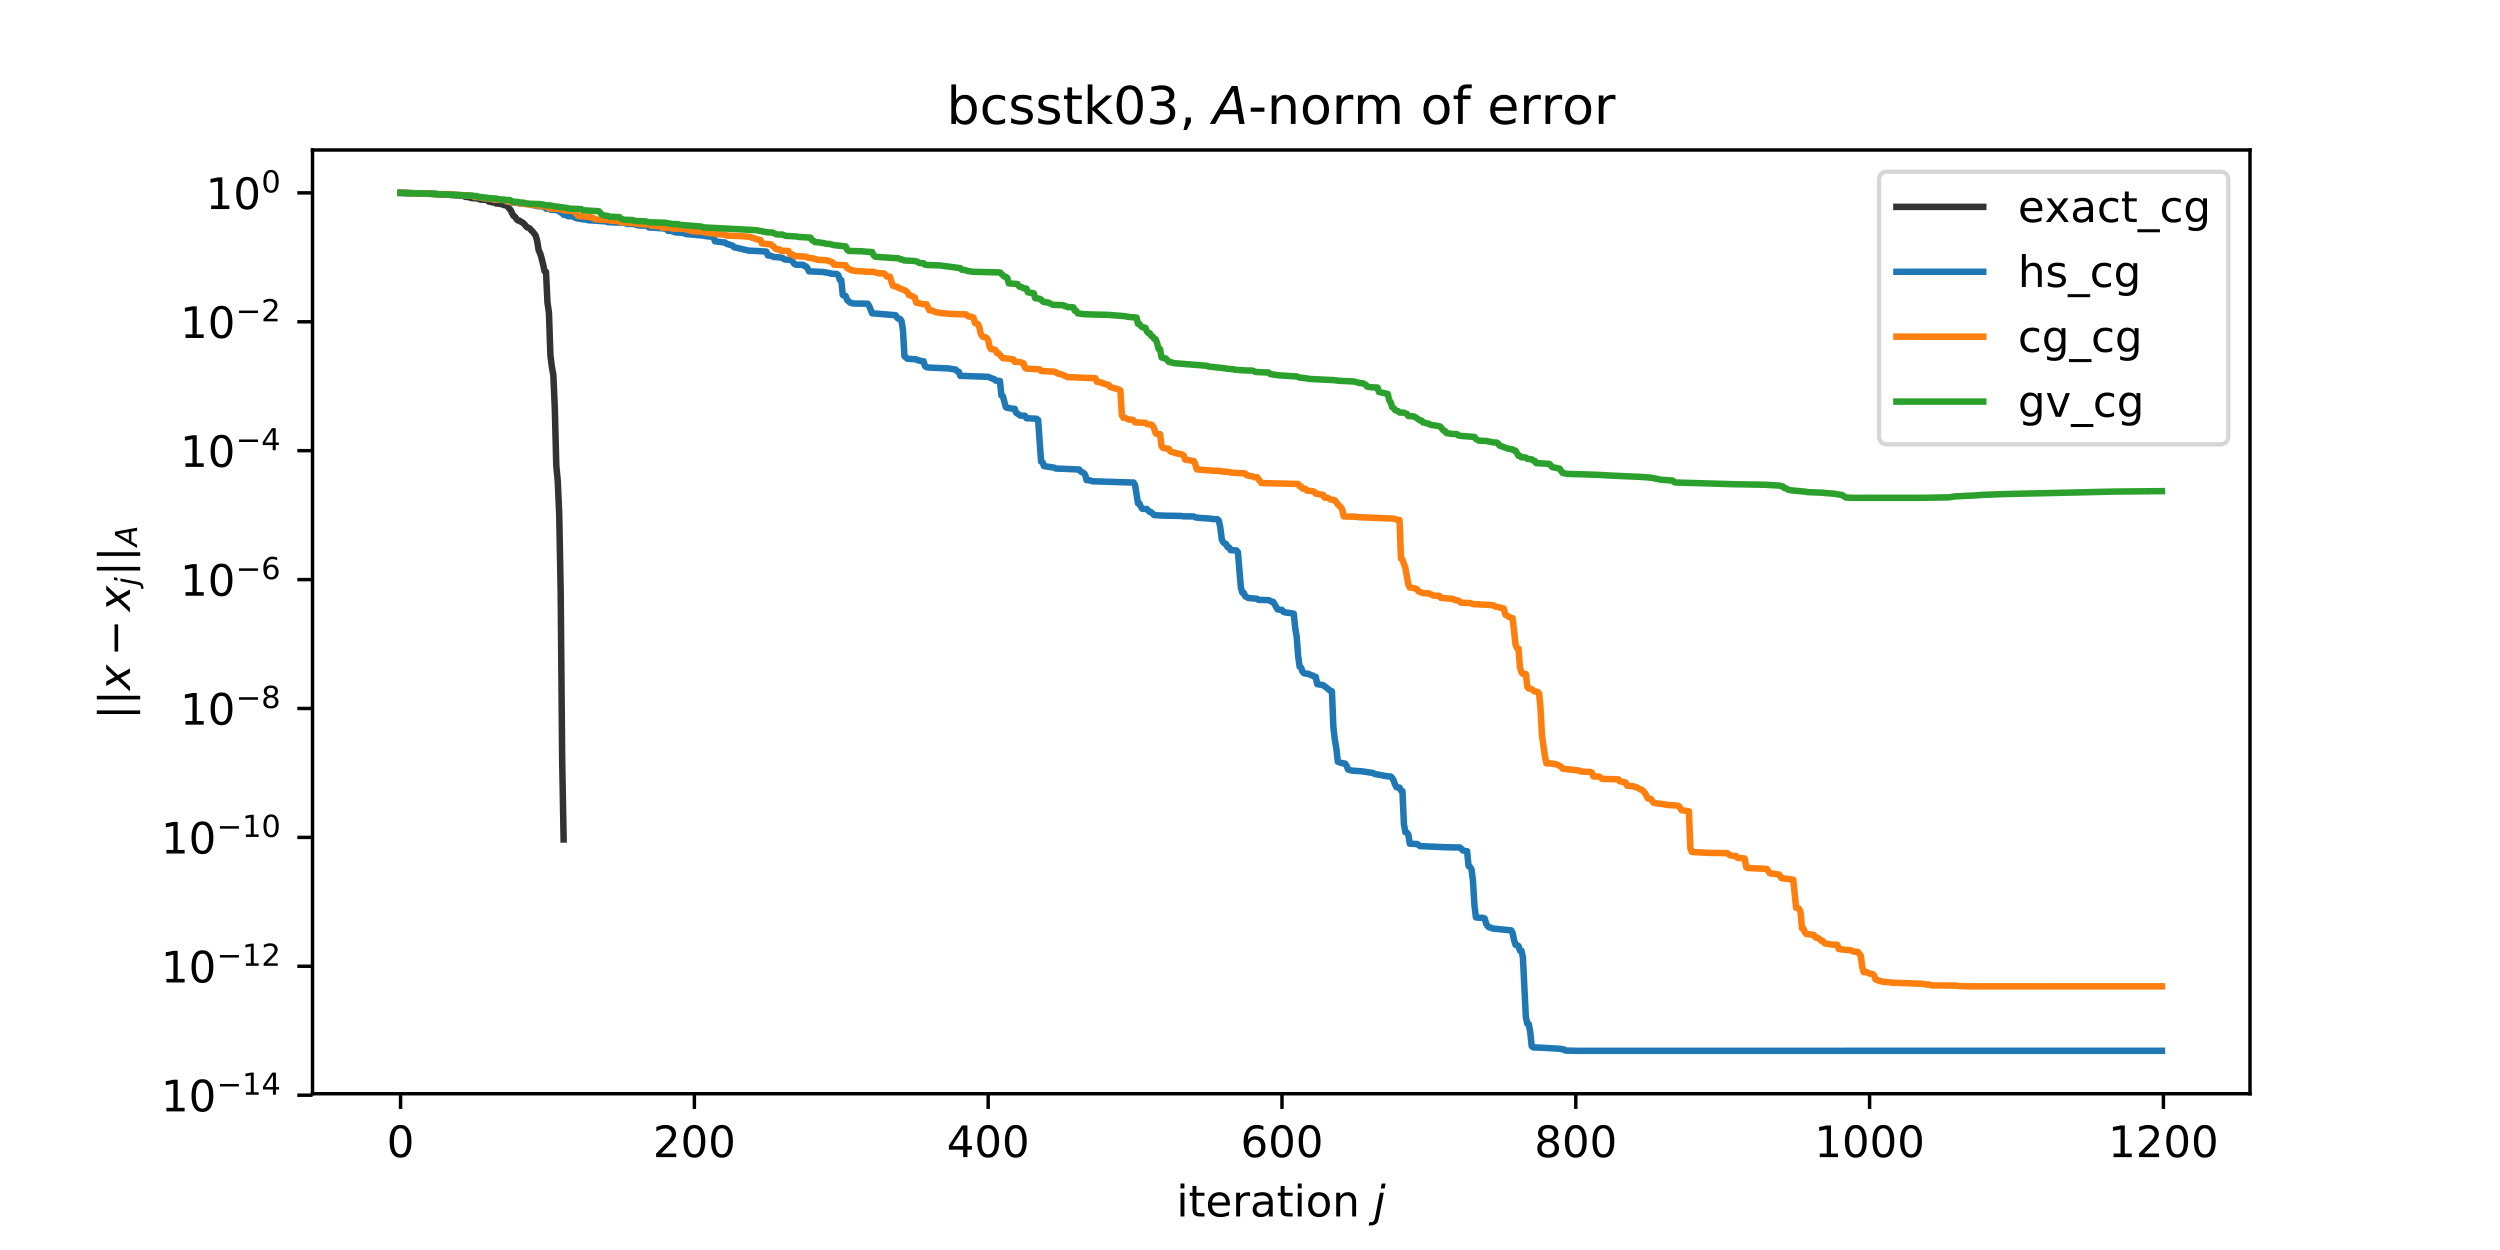 <?xml version="1.0" encoding="utf-8" standalone="no"?>
<!DOCTYPE svg PUBLIC "-//W3C//DTD SVG 1.1//EN"
  "http://www.w3.org/Graphics/SVG/1.1/DTD/svg11.dtd">
<!-- Created with matplotlib (https://matplotlib.org/) -->
<svg height="288pt" version="1.1" viewBox="0 0 576 288" width="576pt" xmlns="http://www.w3.org/2000/svg" xmlns:xlink="http://www.w3.org/1999/xlink">
 <defs>
  <style type="text/css">
*{stroke-linecap:butt;stroke-linejoin:round;}
  </style>
 </defs>
 <g id="figure_1">
  <g id="patch_1">
   <path d="M 0 288 
L 576 288 
L 576 0 
L 0 0 
z
" style="fill:#ffffff;"/>
  </g>
  <g id="axes_1">
   <g id="patch_2">
    <path d="M 72 252 
L 518.4 252 
L 518.4 34.56 
L 72 34.56 
z
" style="fill:#ffffff;"/>
   </g>
   <g id="matplotlib.axis_1">
    <g id="xtick_1">
     <g id="line2d_1">
      <defs>
       <path d="M 0 0 
L 0 3.5 
" id="maa069e986d" style="stroke:#000000;stroke-width:0.8;"/>
      </defs>
      <g>
       <use style="stroke:#000000;stroke-width:0.8;" x="92.291" xlink:href="#maa069e986d" y="252"/>
      </g>
     </g>
     <g id="text_1">
      <!-- 0 -->
      <defs>
       <path d="M 31.781 66.406 
Q 24.172 66.406 20.328 58.906 
Q 16.5 51.422 16.5 36.375 
Q 16.5 21.391 20.328 13.891 
Q 24.172 6.391 31.781 6.391 
Q 39.453 6.391 43.281 13.891 
Q 47.125 21.391 47.125 36.375 
Q 47.125 51.422 43.281 58.906 
Q 39.453 66.406 31.781 66.406 
z
M 31.781 74.219 
Q 44.047 74.219 50.516 64.516 
Q 56.984 54.828 56.984 36.375 
Q 56.984 17.969 50.516 8.266 
Q 44.047 -1.422 31.781 -1.422 
Q 19.531 -1.422 13.062 8.266 
Q 6.594 17.969 6.594 36.375 
Q 6.594 54.828 13.062 64.516 
Q 19.531 74.219 31.781 74.219 
z
" id="DejaVuSans-48"/>
      </defs>
      <g transform="translate(89.11 266.598)scale(0.1 -0.1)">
       <use xlink:href="#DejaVuSans-48"/>
      </g>
     </g>
    </g>
    <g id="xtick_2">
     <g id="line2d_2">
      <g>
       <use style="stroke:#000000;stroke-width:0.8;" x="159.984" xlink:href="#maa069e986d" y="252"/>
      </g>
     </g>
     <g id="text_2">
      <!-- 200 -->
      <defs>
       <path d="M 19.188 8.297 
L 53.609 8.297 
L 53.609 0 
L 7.328 0 
L 7.328 8.297 
Q 12.938 14.109 22.625 23.891 
Q 32.328 33.688 34.812 36.531 
Q 39.547 41.844 41.422 45.531 
Q 43.312 49.219 43.312 52.781 
Q 43.312 58.594 39.234 62.25 
Q 35.156 65.922 28.609 65.922 
Q 23.969 65.922 18.812 64.312 
Q 13.672 62.703 7.812 59.422 
L 7.812 69.391 
Q 13.766 71.781 18.938 73 
Q 24.125 74.219 28.422 74.219 
Q 39.75 74.219 46.484 68.547 
Q 53.219 62.891 53.219 53.422 
Q 53.219 48.922 51.531 44.891 
Q 49.859 40.875 45.406 35.406 
Q 44.188 33.984 37.641 27.219 
Q 31.109 20.453 19.188 8.297 
z
" id="DejaVuSans-50"/>
      </defs>
      <g transform="translate(150.44 266.598)scale(0.1 -0.1)">
       <use xlink:href="#DejaVuSans-50"/>
       <use x="63.623" xlink:href="#DejaVuSans-48"/>
       <use x="127.246" xlink:href="#DejaVuSans-48"/>
      </g>
     </g>
    </g>
    <g id="xtick_3">
     <g id="line2d_3">
      <g>
       <use style="stroke:#000000;stroke-width:0.8;" x="227.676" xlink:href="#maa069e986d" y="252"/>
      </g>
     </g>
     <g id="text_3">
      <!-- 400 -->
      <defs>
       <path d="M 37.797 64.312 
L 12.891 25.391 
L 37.797 25.391 
z
M 35.203 72.906 
L 47.609 72.906 
L 47.609 25.391 
L 58.016 25.391 
L 58.016 17.188 
L 47.609 17.188 
L 47.609 0 
L 37.797 0 
L 37.797 17.188 
L 4.891 17.188 
L 4.891 26.703 
z
" id="DejaVuSans-52"/>
      </defs>
      <g transform="translate(218.133 266.598)scale(0.1 -0.1)">
       <use xlink:href="#DejaVuSans-52"/>
       <use x="63.623" xlink:href="#DejaVuSans-48"/>
       <use x="127.246" xlink:href="#DejaVuSans-48"/>
      </g>
     </g>
    </g>
    <g id="xtick_4">
     <g id="line2d_4">
      <g>
       <use style="stroke:#000000;stroke-width:0.8;" x="295.369" xlink:href="#maa069e986d" y="252"/>
      </g>
     </g>
     <g id="text_4">
      <!-- 600 -->
      <defs>
       <path d="M 33.016 40.375 
Q 26.375 40.375 22.484 35.828 
Q 18.609 31.297 18.609 23.391 
Q 18.609 15.531 22.484 10.953 
Q 26.375 6.391 33.016 6.391 
Q 39.656 6.391 43.531 10.953 
Q 47.406 15.531 47.406 23.391 
Q 47.406 31.297 43.531 35.828 
Q 39.656 40.375 33.016 40.375 
z
M 52.594 71.297 
L 52.594 62.312 
Q 48.875 64.062 45.094 64.984 
Q 41.312 65.922 37.594 65.922 
Q 27.828 65.922 22.672 59.328 
Q 17.531 52.734 16.797 39.406 
Q 19.672 43.656 24.016 45.922 
Q 28.375 48.188 33.594 48.188 
Q 44.578 48.188 50.953 41.516 
Q 57.328 34.859 57.328 23.391 
Q 57.328 12.156 50.688 5.359 
Q 44.047 -1.422 33.016 -1.422 
Q 20.359 -1.422 13.672 8.266 
Q 6.984 17.969 6.984 36.375 
Q 6.984 53.656 15.188 63.938 
Q 23.391 74.219 37.203 74.219 
Q 40.922 74.219 44.703 73.484 
Q 48.484 72.75 52.594 71.297 
z
" id="DejaVuSans-54"/>
      </defs>
      <g transform="translate(285.825 266.598)scale(0.1 -0.1)">
       <use xlink:href="#DejaVuSans-54"/>
       <use x="63.623" xlink:href="#DejaVuSans-48"/>
       <use x="127.246" xlink:href="#DejaVuSans-48"/>
      </g>
     </g>
    </g>
    <g id="xtick_5">
     <g id="line2d_5">
      <g>
       <use style="stroke:#000000;stroke-width:0.8;" x="363.062" xlink:href="#maa069e986d" y="252"/>
      </g>
     </g>
     <g id="text_5">
      <!-- 800 -->
      <defs>
       <path d="M 31.781 34.625 
Q 24.75 34.625 20.719 30.859 
Q 16.703 27.094 16.703 20.516 
Q 16.703 13.922 20.719 10.156 
Q 24.75 6.391 31.781 6.391 
Q 38.812 6.391 42.859 10.172 
Q 46.922 13.969 46.922 20.516 
Q 46.922 27.094 42.891 30.859 
Q 38.875 34.625 31.781 34.625 
z
M 21.922 38.812 
Q 15.578 40.375 12.031 44.719 
Q 8.5 49.078 8.5 55.328 
Q 8.5 64.062 14.719 69.141 
Q 20.953 74.219 31.781 74.219 
Q 42.672 74.219 48.875 69.141 
Q 55.078 64.062 55.078 55.328 
Q 55.078 49.078 51.531 44.719 
Q 48 40.375 41.703 38.812 
Q 48.828 37.156 52.797 32.312 
Q 56.781 27.484 56.781 20.516 
Q 56.781 9.906 50.312 4.234 
Q 43.844 -1.422 31.781 -1.422 
Q 19.734 -1.422 13.25 4.234 
Q 6.781 9.906 6.781 20.516 
Q 6.781 27.484 10.781 32.312 
Q 14.797 37.156 21.922 38.812 
z
M 18.312 54.391 
Q 18.312 48.734 21.844 45.562 
Q 25.391 42.391 31.781 42.391 
Q 38.141 42.391 41.719 45.562 
Q 45.312 48.734 45.312 54.391 
Q 45.312 60.062 41.719 63.234 
Q 38.141 66.406 31.781 66.406 
Q 25.391 66.406 21.844 63.234 
Q 18.312 60.062 18.312 54.391 
z
" id="DejaVuSans-56"/>
      </defs>
      <g transform="translate(353.518 266.598)scale(0.1 -0.1)">
       <use xlink:href="#DejaVuSans-56"/>
       <use x="63.623" xlink:href="#DejaVuSans-48"/>
       <use x="127.246" xlink:href="#DejaVuSans-48"/>
      </g>
     </g>
    </g>
    <g id="xtick_6">
     <g id="line2d_6">
      <g>
       <use style="stroke:#000000;stroke-width:0.8;" x="430.755" xlink:href="#maa069e986d" y="252"/>
      </g>
     </g>
     <g id="text_6">
      <!-- 1000 -->
      <defs>
       <path d="M 12.406 8.297 
L 28.516 8.297 
L 28.516 63.922 
L 10.984 60.406 
L 10.984 69.391 
L 28.422 72.906 
L 38.281 72.906 
L 38.281 8.297 
L 54.391 8.297 
L 54.391 0 
L 12.406 0 
z
" id="DejaVuSans-49"/>
      </defs>
      <g transform="translate(418.03 266.598)scale(0.1 -0.1)">
       <use xlink:href="#DejaVuSans-49"/>
       <use x="63.623" xlink:href="#DejaVuSans-48"/>
       <use x="127.246" xlink:href="#DejaVuSans-48"/>
       <use x="190.869" xlink:href="#DejaVuSans-48"/>
      </g>
     </g>
    </g>
    <g id="xtick_7">
     <g id="line2d_7">
      <g>
       <use style="stroke:#000000;stroke-width:0.8;" x="498.448" xlink:href="#maa069e986d" y="252"/>
      </g>
     </g>
     <g id="text_7">
      <!-- 1200 -->
      <g transform="translate(485.723 266.598)scale(0.1 -0.1)">
       <use xlink:href="#DejaVuSans-49"/>
       <use x="63.623" xlink:href="#DejaVuSans-50"/>
       <use x="127.246" xlink:href="#DejaVuSans-48"/>
       <use x="190.869" xlink:href="#DejaVuSans-48"/>
      </g>
     </g>
    </g>
    <g id="text_8">
     <!-- iteration $j$ -->
     <defs>
      <path d="M 9.422 54.688 
L 18.406 54.688 
L 18.406 0 
L 9.422 0 
z
M 9.422 75.984 
L 18.406 75.984 
L 18.406 64.594 
L 9.422 64.594 
z
" id="DejaVuSans-105"/>
      <path d="M 18.312 70.219 
L 18.312 54.688 
L 36.812 54.688 
L 36.812 47.703 
L 18.312 47.703 
L 18.312 18.016 
Q 18.312 11.328 20.141 9.422 
Q 21.969 7.516 27.594 7.516 
L 36.812 7.516 
L 36.812 0 
L 27.594 0 
Q 17.188 0 13.234 3.875 
Q 9.281 7.766 9.281 18.016 
L 9.281 47.703 
L 2.688 47.703 
L 2.688 54.688 
L 9.281 54.688 
L 9.281 70.219 
z
" id="DejaVuSans-116"/>
      <path d="M 56.203 29.594 
L 56.203 25.203 
L 14.891 25.203 
Q 15.484 15.922 20.484 11.062 
Q 25.484 6.203 34.422 6.203 
Q 39.594 6.203 44.453 7.469 
Q 49.312 8.734 54.109 11.281 
L 54.109 2.781 
Q 49.266 0.734 44.188 -0.344 
Q 39.109 -1.422 33.891 -1.422 
Q 20.797 -1.422 13.156 6.188 
Q 5.516 13.812 5.516 26.812 
Q 5.516 40.234 12.766 48.109 
Q 20.016 56 32.328 56 
Q 43.359 56 49.781 48.891 
Q 56.203 41.797 56.203 29.594 
z
M 47.219 32.234 
Q 47.125 39.594 43.094 43.984 
Q 39.062 48.391 32.422 48.391 
Q 24.906 48.391 20.391 44.141 
Q 15.875 39.891 15.188 32.172 
z
" id="DejaVuSans-101"/>
      <path d="M 41.109 46.297 
Q 39.594 47.172 37.812 47.578 
Q 36.031 48 33.891 48 
Q 26.266 48 22.188 43.047 
Q 18.109 38.094 18.109 28.812 
L 18.109 0 
L 9.078 0 
L 9.078 54.688 
L 18.109 54.688 
L 18.109 46.188 
Q 20.953 51.172 25.484 53.578 
Q 30.031 56 36.531 56 
Q 37.453 56 38.578 55.875 
Q 39.703 55.766 41.062 55.516 
z
" id="DejaVuSans-114"/>
      <path d="M 34.281 27.484 
Q 23.391 27.484 19.188 25 
Q 14.984 22.516 14.984 16.5 
Q 14.984 11.719 18.141 8.906 
Q 21.297 6.109 26.703 6.109 
Q 34.188 6.109 38.703 11.406 
Q 43.219 16.703 43.219 25.484 
L 43.219 27.484 
z
M 52.203 31.203 
L 52.203 0 
L 43.219 0 
L 43.219 8.297 
Q 40.141 3.328 35.547 0.953 
Q 30.953 -1.422 24.312 -1.422 
Q 15.922 -1.422 10.953 3.297 
Q 6 8.016 6 15.922 
Q 6 25.141 12.172 29.828 
Q 18.359 34.516 30.609 34.516 
L 43.219 34.516 
L 43.219 35.406 
Q 43.219 41.609 39.141 45 
Q 35.062 48.391 27.688 48.391 
Q 23 48.391 18.547 47.266 
Q 14.109 46.141 10.016 43.891 
L 10.016 52.203 
Q 14.938 54.109 19.578 55.047 
Q 24.219 56 28.609 56 
Q 40.484 56 46.344 49.844 
Q 52.203 43.703 52.203 31.203 
z
" id="DejaVuSans-97"/>
      <path d="M 30.609 48.391 
Q 23.391 48.391 19.188 42.75 
Q 14.984 37.109 14.984 27.297 
Q 14.984 17.484 19.156 11.844 
Q 23.344 6.203 30.609 6.203 
Q 37.797 6.203 41.984 11.859 
Q 46.188 17.531 46.188 27.297 
Q 46.188 37.016 41.984 42.703 
Q 37.797 48.391 30.609 48.391 
z
M 30.609 56 
Q 42.328 56 49.016 48.375 
Q 55.719 40.766 55.719 27.297 
Q 55.719 13.875 49.016 6.219 
Q 42.328 -1.422 30.609 -1.422 
Q 18.844 -1.422 12.172 6.219 
Q 5.516 13.875 5.516 27.297 
Q 5.516 40.766 12.172 48.375 
Q 18.844 56 30.609 56 
z
" id="DejaVuSans-111"/>
      <path d="M 54.891 33.016 
L 54.891 0 
L 45.906 0 
L 45.906 32.719 
Q 45.906 40.484 42.875 44.328 
Q 39.844 48.188 33.797 48.188 
Q 26.516 48.188 22.312 43.547 
Q 18.109 38.922 18.109 30.906 
L 18.109 0 
L 9.078 0 
L 9.078 54.688 
L 18.109 54.688 
L 18.109 46.188 
Q 21.344 51.125 25.703 53.562 
Q 30.078 56 35.797 56 
Q 45.219 56 50.047 50.172 
Q 54.891 44.344 54.891 33.016 
z
" id="DejaVuSans-110"/>
      <path id="DejaVuSans-32"/>
      <path d="M 14.5 54.688 
L 23.484 54.688 
L 12.703 -0.984 
L 12.641 -1.219 
Q 10.844 -10.547 8.5 -14.016 
Q 6.297 -17.281 2.062 -19.031 
Q -2.156 -20.797 -7.906 -20.797 
L -11.281 -20.797 
L -9.812 -13.188 
L -7.516 -13.188 
Q -2.25 -13.188 -0.016 -10.984 
Q 2.203 -8.797 3.719 -0.984 
z
M 18.703 75.984 
L 27.688 75.984 
L 25.484 64.594 
L 16.5 64.594 
z
" id="DejaVuSans-Oblique-106"/>
     </defs>
     <g transform="translate(271.05 280.278)scale(0.1 -0.1)">
      <use transform="translate(0 0.016)" xlink:href="#DejaVuSans-105"/>
      <use transform="translate(27.783 0.016)" xlink:href="#DejaVuSans-116"/>
      <use transform="translate(66.992 0.016)" xlink:href="#DejaVuSans-101"/>
      <use transform="translate(128.516 0.016)" xlink:href="#DejaVuSans-114"/>
      <use transform="translate(169.629 0.016)" xlink:href="#DejaVuSans-97"/>
      <use transform="translate(230.908 0.016)" xlink:href="#DejaVuSans-116"/>
      <use transform="translate(270.117 0.016)" xlink:href="#DejaVuSans-105"/>
      <use transform="translate(297.9 0.016)" xlink:href="#DejaVuSans-111"/>
      <use transform="translate(359.082 0.016)" xlink:href="#DejaVuSans-110"/>
      <use transform="translate(422.461 0.016)" xlink:href="#DejaVuSans-32"/>
      <use transform="translate(454.248 0.016)" xlink:href="#DejaVuSans-Oblique-106"/>
     </g>
    </g>
   </g>
   <g id="matplotlib.axis_2">
    <g id="ytick_1">
     <g id="line2d_8">
      <defs>
       <path d="M 0 0 
L -3.5 0 
" id="m769a79b1c0" style="stroke:#000000;stroke-width:0.8;"/>
      </defs>
      <g>
       <use style="stroke:#000000;stroke-width:0.8;" x="72" xlink:href="#m769a79b1c0" y="252.33"/>
      </g>
     </g>
     <g id="text_9">
      <!-- $\mathdefault{10^{-14}}$ -->
      <defs>
       <path d="M 10.594 35.5 
L 73.188 35.5 
L 73.188 27.203 
L 10.594 27.203 
z
" id="DejaVuSans-8722"/>
      </defs>
      <g transform="translate(37.1 256.129)scale(0.1 -0.1)">
       <use transform="translate(0 0.684)" xlink:href="#DejaVuSans-49"/>
       <use transform="translate(63.623 0.684)" xlink:href="#DejaVuSans-48"/>
       <use transform="translate(128.203 38.966)scale(0.7)" xlink:href="#DejaVuSans-8722"/>
       <use transform="translate(186.855 38.966)scale(0.7)" xlink:href="#DejaVuSans-49"/>
       <use transform="translate(231.392 38.966)scale(0.7)" xlink:href="#DejaVuSans-52"/>
      </g>
     </g>
    </g>
    <g id="ytick_2">
     <g id="line2d_9">
      <g>
       <use style="stroke:#000000;stroke-width:0.8;" x="72" xlink:href="#m769a79b1c0" y="222.632"/>
      </g>
     </g>
     <g id="text_10">
      <!-- $\mathdefault{10^{-12}}$ -->
      <g transform="translate(37.1 226.431)scale(0.1 -0.1)">
       <use transform="translate(0 0.766)" xlink:href="#DejaVuSans-49"/>
       <use transform="translate(63.623 0.766)" xlink:href="#DejaVuSans-48"/>
       <use transform="translate(128.203 39.047)scale(0.7)" xlink:href="#DejaVuSans-8722"/>
       <use transform="translate(186.855 39.047)scale(0.7)" xlink:href="#DejaVuSans-49"/>
       <use transform="translate(231.392 39.047)scale(0.7)" xlink:href="#DejaVuSans-50"/>
      </g>
     </g>
    </g>
    <g id="ytick_3">
     <g id="line2d_10">
      <g>
       <use style="stroke:#000000;stroke-width:0.8;" x="72" xlink:href="#m769a79b1c0" y="192.934"/>
      </g>
     </g>
     <g id="text_11">
      <!-- $\mathdefault{10^{-10}}$ -->
      <g transform="translate(37.1 196.733)scale(0.1 -0.1)">
       <use transform="translate(0 0.766)" xlink:href="#DejaVuSans-49"/>
       <use transform="translate(63.623 0.766)" xlink:href="#DejaVuSans-48"/>
       <use transform="translate(128.203 39.047)scale(0.7)" xlink:href="#DejaVuSans-8722"/>
       <use transform="translate(186.855 39.047)scale(0.7)" xlink:href="#DejaVuSans-49"/>
       <use transform="translate(231.392 39.047)scale(0.7)" xlink:href="#DejaVuSans-48"/>
      </g>
     </g>
    </g>
    <g id="ytick_4">
     <g id="line2d_11">
      <g>
       <use style="stroke:#000000;stroke-width:0.8;" x="72" xlink:href="#m769a79b1c0" y="163.236"/>
      </g>
     </g>
     <g id="text_12">
      <!-- $\mathdefault{10^{-8}}$ -->
      <g transform="translate(41.5 167.035)scale(0.1 -0.1)">
       <use transform="translate(0 0.766)" xlink:href="#DejaVuSans-49"/>
       <use transform="translate(63.623 0.766)" xlink:href="#DejaVuSans-48"/>
       <use transform="translate(128.203 39.047)scale(0.7)" xlink:href="#DejaVuSans-8722"/>
       <use transform="translate(186.855 39.047)scale(0.7)" xlink:href="#DejaVuSans-56"/>
      </g>
     </g>
    </g>
    <g id="ytick_5">
     <g id="line2d_12">
      <g>
       <use style="stroke:#000000;stroke-width:0.8;" x="72" xlink:href="#m769a79b1c0" y="133.538"/>
      </g>
     </g>
     <g id="text_13">
      <!-- $\mathdefault{10^{-6}}$ -->
      <g transform="translate(41.5 137.337)scale(0.1 -0.1)">
       <use transform="translate(0 0.766)" xlink:href="#DejaVuSans-49"/>
       <use transform="translate(63.623 0.766)" xlink:href="#DejaVuSans-48"/>
       <use transform="translate(128.203 39.047)scale(0.7)" xlink:href="#DejaVuSans-8722"/>
       <use transform="translate(186.855 39.047)scale(0.7)" xlink:href="#DejaVuSans-54"/>
      </g>
     </g>
    </g>
    <g id="ytick_6">
     <g id="line2d_13">
      <g>
       <use style="stroke:#000000;stroke-width:0.8;" x="72" xlink:href="#m769a79b1c0" y="103.84"/>
      </g>
     </g>
     <g id="text_14">
      <!-- $\mathdefault{10^{-4}}$ -->
      <g transform="translate(41.5 107.639)scale(0.1 -0.1)">
       <use transform="translate(0 0.684)" xlink:href="#DejaVuSans-49"/>
       <use transform="translate(63.623 0.684)" xlink:href="#DejaVuSans-48"/>
       <use transform="translate(128.203 38.966)scale(0.7)" xlink:href="#DejaVuSans-8722"/>
       <use transform="translate(186.855 38.966)scale(0.7)" xlink:href="#DejaVuSans-52"/>
      </g>
     </g>
    </g>
    <g id="ytick_7">
     <g id="line2d_14">
      <g>
       <use style="stroke:#000000;stroke-width:0.8;" x="72" xlink:href="#m769a79b1c0" y="74.142"/>
      </g>
     </g>
     <g id="text_15">
      <!-- $\mathdefault{10^{-2}}$ -->
      <g transform="translate(41.5 77.941)scale(0.1 -0.1)">
       <use transform="translate(0 0.766)" xlink:href="#DejaVuSans-49"/>
       <use transform="translate(63.623 0.766)" xlink:href="#DejaVuSans-48"/>
       <use transform="translate(128.203 39.047)scale(0.7)" xlink:href="#DejaVuSans-8722"/>
       <use transform="translate(186.855 39.047)scale(0.7)" xlink:href="#DejaVuSans-50"/>
      </g>
     </g>
    </g>
    <g id="ytick_8">
     <g id="line2d_15">
      <g>
       <use style="stroke:#000000;stroke-width:0.8;" x="72" xlink:href="#m769a79b1c0" y="44.444"/>
      </g>
     </g>
     <g id="text_16">
      <!-- $\mathdefault{10^{0}}$ -->
      <g transform="translate(47.4 48.243)scale(0.1 -0.1)">
       <use transform="translate(0 0.766)" xlink:href="#DejaVuSans-49"/>
       <use transform="translate(63.623 0.766)" xlink:href="#DejaVuSans-48"/>
       <use transform="translate(128.203 39.047)scale(0.7)" xlink:href="#DejaVuSans-48"/>
      </g>
     </g>
    </g>
    <g id="text_17">
     <!-- $\|\| x-x_j \|\|_A$ -->
     <defs>
      <path d="M 21 76.422 
L 21 -23.578 
L 12.703 -23.578 
L 12.703 76.422 
z
" id="DejaVuSans-124"/>
      <path d="M 60.016 54.688 
L 34.906 27.875 
L 50.297 0 
L 39.984 0 
L 28.422 21.688 
L 8.297 0 
L -2.594 0 
L 24.312 28.812 
L 10.016 54.688 
L 20.312 54.688 
L 30.812 34.906 
L 49.125 54.688 
z
" id="DejaVuSans-Oblique-120"/>
      <path d="M 36.812 72.906 
L 48 72.906 
L 61.531 0 
L 51.219 0 
L 48.188 18.703 
L 15.375 18.703 
L 5.078 0 
L -5.328 0 
z
M 40.375 63.188 
L 19.922 26.906 
L 46.688 26.906 
z
" id="DejaVuSans-Oblique-65"/>
     </defs>
     <g transform="translate(30 165.78)rotate(-90)scale(0.1 -0.1)">
      <use transform="translate(0 0.578)" xlink:href="#DejaVuSans-124"/>
      <use transform="translate(33.691 0.578)" xlink:href="#DejaVuSans-124"/>
      <use transform="translate(67.383 0.578)" xlink:href="#DejaVuSans-Oblique-120"/>
      <use transform="translate(146.045 0.578)" xlink:href="#DejaVuSans-8722"/>
      <use transform="translate(249.316 0.578)" xlink:href="#DejaVuSans-Oblique-120"/>
      <use transform="translate(308.496 -15.828)scale(0.7)" xlink:href="#DejaVuSans-Oblique-106"/>
      <use transform="translate(330.679 0.578)" xlink:href="#DejaVuSans-124"/>
      <use transform="translate(364.37 0.578)" xlink:href="#DejaVuSans-124"/>
      <use transform="translate(399.019 -15.828)scale(0.7)" xlink:href="#DejaVuSans-Oblique-65"/>
     </g>
    </g>
   </g>
   <g id="line2d_16">
    <path clip-path="url(#p132891846c)" d="M 92.291 44.444 
L 92.629 44.444 
L 92.968 44.445 
L 93.306 44.446 
L 93.645 44.449 
L 93.983 44.46 
L 94.322 44.475 
L 94.66 44.492 
L 94.999 44.503 
L 95.337 44.514 
L 95.676 44.526 
L 96.014 44.551 
L 96.352 44.573 
L 96.691 44.576 
L 97.029 44.593 
L 97.368 44.594 
L 97.706 44.602 
L 98.045 44.608 
L 98.383 44.616 
L 98.722 44.628 
L 99.06 44.646 
L 99.399 44.657 
L 99.737 44.667 
L 100.076 44.687 
L 100.414 44.714 
L 100.753 44.747 
L 101.091 44.761 
L 101.429 44.778 
L 101.768 44.796 
L 102.106 44.806 
L 102.445 44.818 
L 102.783 44.831 
L 103.122 44.865 
L 103.46 44.875 
L 103.799 44.916 
L 104.137 44.946 
L 104.476 44.95 
L 104.814 44.958 
L 105.153 45.014 
L 105.491 45.019 
L 105.829 45.026 
L 106.168 45.118 
L 106.506 45.124 
L 106.845 45.126 
L 107.183 45.347 
L 107.522 45.362 
L 107.86 45.43 
L 108.199 45.463 
L 108.537 45.623 
L 108.876 45.657 
L 109.214 45.666 
L 109.553 45.679 
L 109.891 45.716 
L 110.229 45.834 
L 110.568 45.944 
L 110.906 46.003 
L 111.245 46.011 
L 111.583 46.018 
L 111.922 46.044 
L 112.26 46.055 
L 112.599 46.452 
L 112.937 46.46 
L 113.276 46.585 
L 113.614 46.648 
L 113.953 46.667 
L 114.291 46.879 
L 114.63 46.882 
L 114.968 46.943 
L 115.306 46.999 
L 115.645 47.001 
L 115.983 47.214 
L 116.322 47.301 
L 116.66 47.303 
L 116.999 47.593 
L 117.337 48.074 
L 117.676 48.426 
L 118.014 49.192 
L 118.353 49.773 
L 118.691 49.977 
L 119.03 50.518 
L 119.368 50.814 
L 119.706 50.847 
L 120.045 51.109 
L 120.383 51.261 
L 120.722 51.553 
L 121.06 51.941 
L 121.399 52.347 
L 121.737 52.463 
L 122.076 52.646 
L 122.414 53.068 
L 122.753 53.405 
L 123.091 53.832 
L 123.43 54.315 
L 123.768 55.544 
L 124.107 57.671 
L 124.445 58.352 
L 124.783 59.491 
L 125.122 60.894 
L 125.46 62.462 
L 125.799 62.653 
L 126.137 69.659 
L 126.476 72.078 
L 126.814 81.875 
L 127.153 84.532 
L 127.491 86.428 
L 127.83 94.163 
L 128.168 107.267 
L 128.507 110.828 
L 128.845 118.512 
L 129.183 136.538 
L 129.522 175.086 
L 129.86 193.408 
" style="fill:none;stroke:#333333;stroke-linecap:square;stroke-width:1.5;"/>
   </g>
   <g id="line2d_17">
    <path clip-path="url(#p132891846c)" d="M 92.291 44.444 
L 96.014 44.551 
L 99.737 44.664 
L 102.445 44.796 
L 107.86 45.028 
L 108.537 45.125 
L 108.876 45.135 
L 109.553 45.348 
L 110.568 45.461 
L 111.245 45.627 
L 113.614 45.937 
L 114.291 46.012 
L 116.322 46.078 
L 116.66 46.457 
L 116.999 46.463 
L 117.676 46.634 
L 119.03 46.669 
L 119.706 46.88 
L 121.737 47.001 
L 122.414 47.075 
L 122.753 47.281 
L 123.43 47.33 
L 123.768 47.476 
L 125.46 47.602 
L 125.799 48.068 
L 126.476 48.092 
L 126.814 48.3 
L 128.507 48.441 
L 129.183 48.936 
L 129.522 49.022 
L 129.86 49.486 
L 130.199 49.492 
L 130.876 49.803 
L 131.891 49.834 
L 132.907 50.317 
L 133.584 50.378 
L 134.26 50.551 
L 134.937 50.555 
L 135.614 50.751 
L 137.307 50.849 
L 139.676 51.025 
L 140.014 51.181 
L 142.045 51.276 
L 143.737 51.3 
L 144.414 51.581 
L 145.768 51.585 
L 147.122 51.949 
L 149.153 52.01 
L 149.491 52.406 
L 151.522 52.525 
L 153.214 52.669 
L 153.553 52.816 
L 153.891 53.172 
L 154.568 53.173 
L 155.584 53.536 
L 157.276 53.65 
L 157.614 53.723 
L 157.953 53.912 
L 162.014 54.282 
L 162.691 54.42 
L 164.384 54.583 
L 164.722 55.591 
L 167.091 55.898 
L 167.43 56.184 
L 168.784 56.582 
L 169.122 56.959 
L 172.507 57.746 
L 174.876 57.853 
L 176.568 57.972 
L 176.907 58.842 
L 177.584 58.901 
L 178.261 59.215 
L 179.276 59.272 
L 180.292 59.405 
L 180.63 59.697 
L 180.968 59.823 
L 182.322 59.864 
L 182.999 60.784 
L 183.338 60.988 
L 185.03 61.005 
L 185.368 61.317 
L 185.707 61.378 
L 186.045 61.799 
L 186.384 62.502 
L 187.399 62.565 
L 189.43 62.644 
L 191.122 62.907 
L 191.461 63.067 
L 192.815 63.122 
L 193.153 63.408 
L 193.492 64.492 
L 193.83 64.528 
L 194.169 67.95 
L 194.507 68.157 
L 194.845 68.204 
L 195.184 69.121 
L 195.861 69.709 
L 196.538 69.927 
L 199.922 69.974 
L 200.261 70.52 
L 200.938 72.187 
L 206.353 72.626 
L 206.692 73.201 
L 207.03 73.444 
L 207.369 73.473 
L 207.707 73.935 
L 208.046 76.121 
L 208.384 82.076 
L 209.061 82.652 
L 211.092 82.789 
L 211.43 83.015 
L 211.769 83.024 
L 212.107 83.184 
L 212.784 83.231 
L 213.123 84.354 
L 213.461 84.603 
L 214.138 84.689 
L 218.538 84.891 
L 220.23 85.169 
L 220.569 85.574 
L 220.907 85.664 
L 221.246 86.59 
L 227.676 86.823 
L 228.692 87.256 
L 229.03 87.319 
L 229.369 87.681 
L 230.384 87.782 
L 230.723 91.128 
L 231.061 91.282 
L 231.738 93.8 
L 232.076 93.986 
L 232.415 94.002 
L 233.092 94.147 
L 233.769 94.18 
L 234.107 95.09 
L 235.123 95.76 
L 236.138 95.784 
L 236.477 96.352 
L 238.846 96.484 
L 239.184 96.768 
L 239.861 106.336 
L 240.2 106.477 
L 240.538 107.395 
L 242.907 107.753 
L 243.246 107.948 
L 246.292 108.067 
L 247.307 108.113 
L 248.661 108.18 
L 249 108.639 
L 249.677 108.988 
L 250.015 109.368 
L 250.354 110.626 
L 251.03 110.666 
L 251.707 110.883 
L 261.184 111.182 
L 261.523 111.769 
L 262.2 116.004 
L 262.538 116.028 
L 262.877 116.801 
L 263.215 117.23 
L 264.231 117.288 
L 264.907 117.958 
L 265.246 118.032 
L 265.923 118.674 
L 267.954 118.796 
L 272.015 118.872 
L 272.692 118.964 
L 275.061 118.988 
L 275.4 119.199 
L 276.077 119.299 
L 278.785 119.487 
L 279.461 119.585 
L 280.477 119.628 
L 280.815 119.937 
L 281.154 121.503 
L 281.492 124.268 
L 281.831 124.926 
L 282.169 125.239 
L 282.508 125.361 
L 282.846 126.069 
L 283.185 126.125 
L 283.523 126.745 
L 284.877 126.816 
L 285.215 127.225 
L 285.892 135.353 
L 286.231 136.563 
L 286.569 136.617 
L 286.908 137.397 
L 287.585 137.778 
L 289.277 137.921 
L 289.615 137.952 
L 289.954 138.206 
L 292.323 138.27 
L 293 138.648 
L 293.338 138.656 
L 294.354 140.422 
L 295.031 140.502 
L 295.369 140.509 
L 295.708 140.988 
L 296.385 141.143 
L 297.4 141.262 
L 298.077 141.388 
L 298.415 144.685 
L 298.754 146.689 
L 299.092 151.125 
L 299.431 153.61 
L 299.769 153.824 
L 300.108 154.787 
L 300.446 155.112 
L 301.123 155.225 
L 301.462 155.24 
L 302.139 155.615 
L 302.477 155.634 
L 302.815 155.931 
L 303.154 155.965 
L 303.492 157.62 
L 304.846 157.867 
L 305.862 158.612 
L 306.2 158.952 
L 306.877 159.295 
L 307.215 167.629 
L 307.554 170.497 
L 307.892 172.414 
L 308.231 175.505 
L 308.908 175.751 
L 309.923 175.945 
L 310.262 176.451 
L 310.6 177.294 
L 311.277 177.509 
L 311.954 177.588 
L 313.646 177.695 
L 316.354 178.089 
L 316.692 178.311 
L 319.4 178.825 
L 320.416 178.918 
L 320.754 179.235 
L 321.092 179.809 
L 321.431 180.781 
L 321.769 181.384 
L 322.446 181.457 
L 322.785 182.125 
L 323.123 182.288 
L 323.462 189.898 
L 323.8 191.732 
L 324.139 191.828 
L 324.477 192.249 
L 324.816 194.395 
L 326.169 194.447 
L 326.508 194.456 
L 327.185 194.94 
L 331.585 195.138 
L 332.939 195.198 
L 336.323 195.265 
L 336.662 195.488 
L 337 195.911 
L 337.677 196.113 
L 338.016 196.123 
L 338.354 199.526 
L 338.693 199.751 
L 339.031 200.264 
L 339.37 202.94 
L 339.708 208.478 
L 340.046 211.354 
L 340.723 211.455 
L 341.739 211.471 
L 342.077 211.648 
L 342.416 212.841 
L 342.754 213.377 
L 343.093 213.656 
L 343.431 213.704 
L 343.77 213.91 
L 345.123 214.051 
L 348.17 214.354 
L 348.508 214.936 
L 348.847 216.625 
L 349.185 217.696 
L 349.523 217.772 
L 349.862 217.968 
L 350.2 219.019 
L 350.539 219.057 
L 350.877 220.566 
L 351.554 234.324 
L 351.893 235.88 
L 352.231 235.958 
L 352.57 237.824 
L 352.908 241.041 
L 353.247 241.316 
L 355.277 241.388 
L 359.677 241.66 
L 360.016 241.801 
L 360.354 241.794 
L 360.693 242.045 
L 363.062 242.11 
L 429.401 242.109 
L 498.109 242.109 
L 498.109 242.109 
" style="fill:none;stroke:#1f77b4;stroke-linecap:square;stroke-width:1.5;"/>
   </g>
   <g id="line2d_18">
    <path clip-path="url(#p132891846c)" d="M 92.291 44.444 
L 96.014 44.551 
L 102.783 44.806 
L 105.153 44.907 
L 106.845 44.989 
L 108.876 45.126 
L 109.214 45.333 
L 110.906 45.462 
L 111.245 45.614 
L 113.276 45.764 
L 113.953 45.995 
L 116.322 46.072 
L 116.999 46.458 
L 118.014 46.588 
L 119.03 46.667 
L 119.368 46.671 
L 120.045 46.882 
L 126.137 47.603 
L 126.476 48.042 
L 127.83 48.093 
L 129.183 48.166 
L 129.86 48.465 
L 131.891 48.585 
L 132.23 48.625 
L 133.245 49.752 
L 135.953 50.003 
L 136.63 50.238 
L 137.307 50.551 
L 140.353 50.682 
L 140.691 50.86 
L 142.384 50.908 
L 142.722 51.113 
L 143.06 51.117 
L 143.737 51.275 
L 146.107 51.396 
L 146.784 51.565 
L 149.83 51.773 
L 150.168 52.035 
L 152.199 52.147 
L 152.537 52.441 
L 154.568 52.533 
L 154.907 52.656 
L 157.614 52.711 
L 159.645 53.27 
L 161.676 53.372 
L 163.368 53.709 
L 164.722 53.768 
L 165.061 53.919 
L 167.091 54.08 
L 167.43 54.27 
L 169.461 54.359 
L 170.815 54.408 
L 172.845 54.574 
L 173.184 54.761 
L 173.861 54.885 
L 174.199 55.119 
L 175.215 55.296 
L 175.553 56.114 
L 177.584 56.275 
L 177.922 56.664 
L 178.261 56.783 
L 178.599 57.274 
L 178.938 57.438 
L 179.615 57.459 
L 179.953 57.791 
L 181.645 57.808 
L 181.984 58.488 
L 182.661 58.647 
L 182.999 58.997 
L 185.707 59.136 
L 186.045 59.342 
L 187.399 59.547 
L 188.415 59.87 
L 190.445 59.953 
L 191.799 60.447 
L 192.138 60.976 
L 194.845 61.118 
L 195.184 61.773 
L 196.199 62.275 
L 197.215 62.45 
L 198.907 62.523 
L 199.584 62.608 
L 201.276 62.63 
L 202.292 62.947 
L 203.646 63.007 
L 203.984 63.246 
L 204.322 63.709 
L 204.999 63.729 
L 205.676 65.776 
L 206.015 65.96 
L 206.692 66.058 
L 207.03 66.337 
L 208.384 66.843 
L 209.061 67.301 
L 209.399 67.951 
L 209.738 68.02 
L 210.076 68.254 
L 210.415 68.324 
L 210.753 68.539 
L 211.092 69.732 
L 212.784 70.106 
L 213.461 70.11 
L 214.138 71.505 
L 214.815 71.563 
L 215.492 71.897 
L 216.169 72.016 
L 216.846 72.14 
L 218.199 72.248 
L 219.892 72.37 
L 222.6 72.433 
L 222.938 72.782 
L 223.276 72.953 
L 223.953 72.991 
L 224.292 73.191 
L 224.63 74.422 
L 225.307 74.639 
L 225.646 75.442 
L 225.984 76.976 
L 226.323 77.492 
L 226.661 77.681 
L 227 77.685 
L 227.338 77.901 
L 227.676 78.383 
L 228.015 79.947 
L 228.353 80.439 
L 229.03 80.523 
L 229.369 80.629 
L 229.707 81.369 
L 230.046 81.395 
L 231.061 82.52 
L 232.415 82.635 
L 233.092 82.75 
L 233.43 82.772 
L 233.769 83.359 
L 235.123 83.413 
L 235.461 83.625 
L 235.8 83.693 
L 236.138 84.696 
L 236.477 84.932 
L 239.523 85.09 
L 239.861 85.453 
L 240.877 85.536 
L 242.907 85.63 
L 243.246 85.764 
L 243.584 86.03 
L 244.6 86.265 
L 245.954 86.88 
L 252.384 87.14 
L 252.723 87.972 
L 253.738 88.106 
L 254.077 88.337 
L 254.415 88.346 
L 254.754 88.536 
L 255.43 88.665 
L 255.769 89.162 
L 257.461 89.657 
L 257.8 89.722 
L 258.138 89.961 
L 258.477 95.699 
L 258.815 96.245 
L 259.154 96.25 
L 260.169 96.693 
L 260.846 96.697 
L 261.184 96.847 
L 261.523 97.322 
L 263.892 97.41 
L 264.231 97.709 
L 264.907 97.815 
L 265.246 97.824 
L 265.584 98.091 
L 265.923 98.772 
L 266.261 99.834 
L 266.6 99.985 
L 267.277 100.029 
L 267.615 102.792 
L 267.954 103.192 
L 269.308 103.43 
L 269.646 104.025 
L 270.323 104.216 
L 271 104.418 
L 272.354 104.718 
L 272.692 104.923 
L 273.031 105.894 
L 274.046 106.046 
L 275.061 106.247 
L 275.4 106.989 
L 275.738 108.141 
L 279.461 108.462 
L 280.815 108.486 
L 281.492 108.628 
L 283.185 108.733 
L 283.523 108.895 
L 286.569 109.043 
L 286.908 109.115 
L 287.246 109.467 
L 287.923 109.663 
L 288.6 109.745 
L 288.938 109.943 
L 289.615 109.948 
L 290.631 111.294 
L 299.092 111.503 
L 299.431 112.062 
L 299.769 112.081 
L 300.108 112.546 
L 300.785 112.64 
L 301.123 113.034 
L 302.477 113.163 
L 302.815 113.328 
L 303.154 113.737 
L 303.831 113.845 
L 304.846 114.018 
L 305.185 114.636 
L 305.862 114.687 
L 306.539 115.083 
L 307.554 115.269 
L 308.231 116.205 
L 308.908 116.841 
L 309.246 117.412 
L 309.585 118.989 
L 311.277 119.029 
L 312.292 119.043 
L 312.969 119.156 
L 321.092 119.489 
L 322.108 119.807 
L 322.446 119.811 
L 322.785 128.69 
L 323.123 128.925 
L 323.8 130.869 
L 324.477 134.703 
L 324.816 135.359 
L 325.493 135.445 
L 326.169 135.641 
L 326.508 135.792 
L 326.846 136.294 
L 327.862 136.655 
L 329.216 136.71 
L 330.231 137.224 
L 331.585 137.268 
L 331.923 137.725 
L 332.939 137.836 
L 334.631 137.966 
L 335.308 138.289 
L 335.985 138.362 
L 336.662 138.866 
L 338.693 138.937 
L 339.37 139.183 
L 342.077 139.321 
L 343.431 139.401 
L 344.108 139.487 
L 344.446 139.723 
L 346.477 140.206 
L 346.816 141.595 
L 347.831 142.21 
L 348.17 142.385 
L 348.508 142.426 
L 349.185 148.569 
L 349.523 149.35 
L 349.862 149.445 
L 350.2 153.774 
L 350.539 154.925 
L 350.877 155.251 
L 351.554 155.315 
L 351.893 158.283 
L 352.231 158.632 
L 352.908 158.778 
L 353.585 159.313 
L 354.262 159.408 
L 354.6 159.756 
L 354.939 163.315 
L 355.277 169.542 
L 355.954 174.273 
L 356.293 175.877 
L 357.647 175.92 
L 358.324 176.069 
L 358.662 176.12 
L 359.677 176.635 
L 360.016 177.103 
L 363.739 177.526 
L 364.077 177.722 
L 365.431 177.82 
L 366.447 177.853 
L 366.785 178.055 
L 367.124 178.901 
L 368.477 178.927 
L 369.154 179.456 
L 372.877 179.56 
L 373.216 180.026 
L 373.893 180.142 
L 374.231 180.187 
L 374.57 180.353 
L 374.908 181.05 
L 376.262 181.13 
L 376.601 181.332 
L 376.939 181.34 
L 377.277 181.484 
L 377.954 181.892 
L 378.293 181.965 
L 378.97 182.653 
L 379.647 183.943 
L 380.324 184.066 
L 381.001 184.966 
L 381.678 185.084 
L 383.37 185.309 
L 384.047 185.435 
L 385.401 185.535 
L 386.416 185.6 
L 386.754 185.683 
L 387.431 186.671 
L 389.124 186.92 
L 389.462 195.44 
L 389.801 196.287 
L 393.524 196.501 
L 397.924 196.563 
L 398.601 197.07 
L 399.278 197.202 
L 399.955 197.228 
L 400.293 197.637 
L 401.647 197.757 
L 401.985 197.816 
L 402.324 199.792 
L 402.662 199.991 
L 405.032 200.097 
L 407.062 200.187 
L 407.739 201.157 
L 408.078 201.282 
L 408.755 201.314 
L 409.432 201.446 
L 409.77 201.455 
L 410.108 201.751 
L 410.447 202.327 
L 411.124 202.431 
L 411.801 202.469 
L 412.478 202.612 
L 413.155 202.665 
L 413.832 209.154 
L 414.17 209.203 
L 414.509 209.387 
L 414.847 210.148 
L 415.185 213.913 
L 415.524 214.002 
L 415.862 214.865 
L 416.201 215.195 
L 417.893 215.393 
L 418.232 215.924 
L 418.57 216.097 
L 418.909 216.129 
L 419.247 216.356 
L 419.585 216.746 
L 419.924 216.784 
L 420.262 217.204 
L 420.601 217.399 
L 421.278 217.487 
L 421.955 217.62 
L 423.309 217.682 
L 423.647 218.649 
L 425.339 218.866 
L 426.355 218.911 
L 427.032 219.24 
L 428.047 219.318 
L 428.724 220.233 
L 429.062 222.854 
L 429.401 223.984 
L 430.078 223.993 
L 430.755 224.32 
L 431.432 224.403 
L 431.77 224.719 
L 432.109 225.646 
L 432.786 225.915 
L 433.801 226.188 
L 435.493 226.331 
L 436.17 226.433 
L 440.909 226.575 
L 441.924 226.631 
L 442.939 226.66 
L 443.616 226.824 
L 444.632 226.856 
L 444.97 227.034 
L 450.724 227.084 
L 451.401 227.197 
L 453.432 227.25 
L 470.017 227.256 
L 498.109 227.252 
L 498.109 227.252 
" style="fill:none;stroke:#ff7f0e;stroke-linecap:square;stroke-width:1.5;"/>
   </g>
   <g id="line2d_19">
    <path clip-path="url(#p132891846c)" d="M 92.291 44.444 
L 96.014 44.551 
L 98.722 44.628 
L 109.891 45.18 
L 110.229 45.351 
L 111.583 45.488 
L 112.937 45.664 
L 114.291 45.74 
L 115.306 46.01 
L 117.337 46.081 
L 117.676 46.176 
L 118.014 46.46 
L 119.368 46.539 
L 120.045 46.669 
L 120.722 46.695 
L 121.06 46.883 
L 122.414 46.974 
L 124.445 47.014 
L 125.122 47.124 
L 125.799 47.303 
L 126.814 47.326 
L 127.491 47.493 
L 130.537 47.897 
L 131.214 48.074 
L 133.922 48.175 
L 134.26 48.426 
L 135.614 48.524 
L 137.984 48.671 
L 138.66 49.45 
L 139.337 49.696 
L 140.014 49.731 
L 140.353 49.919 
L 142.722 50.016 
L 143.06 50.386 
L 143.737 50.625 
L 145.768 50.705 
L 146.107 50.888 
L 148.814 51.007 
L 149.491 51.217 
L 153.214 51.311 
L 154.907 51.614 
L 156.261 51.63 
L 156.599 51.809 
L 161.338 52.173 
L 161.676 52.201 
L 162.014 52.382 
L 174.199 53.029 
L 176.907 53.546 
L 177.922 53.562 
L 178.938 54.018 
L 180.292 54.044 
L 180.968 54.339 
L 183.338 54.469 
L 184.015 54.594 
L 186.722 54.746 
L 187.061 55.316 
L 187.399 55.449 
L 187.738 55.764 
L 188.753 55.848 
L 189.43 55.987 
L 189.769 55.991 
L 190.445 56.183 
L 191.122 56.208 
L 192.138 56.482 
L 194.845 56.766 
L 195.184 57.523 
L 195.522 57.805 
L 198.569 57.893 
L 199.245 57.961 
L 200.938 58.078 
L 201.276 58.792 
L 201.615 59.129 
L 202.292 59.209 
L 207.03 59.508 
L 207.369 59.731 
L 207.707 59.751 
L 208.384 60.015 
L 210.753 60.132 
L 211.43 60.32 
L 211.769 60.577 
L 212.446 60.651 
L 212.784 60.653 
L 213.123 60.983 
L 213.799 61.067 
L 216.507 61.15 
L 221.246 61.777 
L 221.584 62.144 
L 222.261 62.21 
L 222.938 62.434 
L 224.292 62.629 
L 230.384 62.765 
L 231.4 63.734 
L 231.738 63.784 
L 232.076 64.041 
L 232.415 65.29 
L 234.446 65.443 
L 234.784 65.964 
L 235.123 66.151 
L 235.461 66.158 
L 235.8 66.417 
L 236.477 66.489 
L 236.815 67.348 
L 238.169 67.562 
L 238.507 68.7 
L 239.523 68.836 
L 239.861 69.018 
L 240.2 69.41 
L 240.538 69.593 
L 241.553 69.709 
L 242.569 70.234 
L 244.938 70.3 
L 245.277 70.534 
L 245.615 70.552 
L 245.954 70.748 
L 247.307 70.815 
L 247.646 71.598 
L 247.984 71.622 
L 248.323 72.2 
L 249.677 72.376 
L 251.369 72.448 
L 255.43 72.553 
L 258.815 72.81 
L 259.492 72.907 
L 260.169 73.032 
L 261.861 73.169 
L 262.2 74.623 
L 262.538 74.645 
L 262.877 75.142 
L 263.215 75.406 
L 263.892 75.51 
L 264.231 76.323 
L 264.569 76.734 
L 264.907 76.773 
L 265.246 77.405 
L 265.584 77.525 
L 265.923 78.076 
L 266.261 78.167 
L 266.6 79.053 
L 266.938 80.409 
L 267.277 80.441 
L 267.615 82.35 
L 268.631 82.616 
L 269.308 83.392 
L 269.984 83.499 
L 270.323 83.658 
L 278.108 84.279 
L 278.446 84.455 
L 281.831 84.807 
L 282.846 84.965 
L 284.2 85.069 
L 284.538 85.195 
L 286.231 85.301 
L 287.246 85.36 
L 288.6 85.384 
L 289.277 85.702 
L 292.323 85.839 
L 292.662 86.185 
L 294.015 86.387 
L 294.692 86.481 
L 298.754 86.733 
L 299.431 87.006 
L 300.785 87.129 
L 301.8 87.309 
L 307.215 87.576 
L 308.569 87.735 
L 311.954 87.896 
L 313.308 88.264 
L 313.985 88.3 
L 314.662 88.65 
L 315 89.078 
L 316.016 89.232 
L 317.369 89.281 
L 317.708 90.314 
L 318.723 90.534 
L 319.739 90.77 
L 320.077 92.254 
L 320.416 92.701 
L 320.754 93.83 
L 321.092 94.02 
L 321.431 94.484 
L 322.108 94.73 
L 322.446 95.04 
L 323.462 95.082 
L 324.139 95.355 
L 324.477 95.848 
L 325.831 95.957 
L 327.185 96.873 
L 327.523 96.885 
L 327.862 97.328 
L 328.2 97.364 
L 328.877 97.595 
L 329.216 97.635 
L 329.554 97.872 
L 330.231 97.974 
L 331.585 98.178 
L 331.923 98.371 
L 332.6 99.228 
L 332.939 99.292 
L 333.277 99.775 
L 333.954 99.883 
L 334.631 99.985 
L 335.646 100.014 
L 335.985 100.312 
L 336.662 100.436 
L 339.708 100.667 
L 340.046 101.146 
L 340.723 101.528 
L 342.416 101.597 
L 344.108 101.937 
L 344.785 101.961 
L 345.123 102.123 
L 345.462 102.652 
L 347.493 103.377 
L 348.508 103.54 
L 348.847 103.81 
L 349.185 103.821 
L 349.862 105.023 
L 350.2 105.05 
L 350.539 105.357 
L 351.554 105.425 
L 351.893 105.715 
L 352.908 105.822 
L 353.247 106.113 
L 353.585 106.166 
L 353.923 106.699 
L 356.97 106.873 
L 357.647 107.621 
L 359.339 107.979 
L 360.016 108.95 
L 361.031 109.18 
L 365.093 109.296 
L 368.477 109.417 
L 369.493 109.469 
L 371.185 109.577 
L 378.293 109.887 
L 379.647 109.994 
L 380.662 110.103 
L 382.693 110.528 
L 385.401 110.726 
L 385.739 111.102 
L 386.416 111.177 
L 399.616 111.567 
L 406.724 111.687 
L 410.108 111.89 
L 410.447 112.053 
L 410.785 112.066 
L 411.124 112.454 
L 411.462 112.494 
L 412.139 112.881 
L 413.155 113.022 
L 415.862 113.27 
L 416.539 113.383 
L 417.555 113.429 
L 419.924 113.515 
L 420.601 113.606 
L 422.632 113.753 
L 423.309 113.89 
L 424.324 114.012 
L 425.339 114.639 
L 427.032 114.7 
L 443.278 114.689 
L 449.032 114.59 
L 450.386 114.372 
L 455.463 114.127 
L 456.478 114.03 
L 457.832 113.981 
L 460.54 113.876 
L 462.232 113.818 
L 469.678 113.66 
L 487.617 113.249 
L 498.109 113.161 
L 498.109 113.161 
" style="fill:none;stroke:#2ca02c;stroke-linecap:square;stroke-width:1.5;"/>
   </g>
   <g id="patch_3">
    <path d="M 72 252 
L 72 34.56 
" style="fill:none;stroke:#000000;stroke-linecap:square;stroke-linejoin:miter;stroke-width:0.8;"/>
   </g>
   <g id="patch_4">
    <path d="M 518.4 252 
L 518.4 34.56 
" style="fill:none;stroke:#000000;stroke-linecap:square;stroke-linejoin:miter;stroke-width:0.8;"/>
   </g>
   <g id="patch_5">
    <path d="M 72 252 
L 518.4 252 
" style="fill:none;stroke:#000000;stroke-linecap:square;stroke-linejoin:miter;stroke-width:0.8;"/>
   </g>
   <g id="patch_6">
    <path d="M 72 34.56 
L 518.4 34.56 
" style="fill:none;stroke:#000000;stroke-linecap:square;stroke-linejoin:miter;stroke-width:0.8;"/>
   </g>
   <g id="text_18">
    <!-- bcsstk03, $A$-norm of error -->
    <defs>
     <path d="M 48.688 27.297 
Q 48.688 37.203 44.609 42.844 
Q 40.531 48.484 33.406 48.484 
Q 26.266 48.484 22.188 42.844 
Q 18.109 37.203 18.109 27.297 
Q 18.109 17.391 22.188 11.75 
Q 26.266 6.109 33.406 6.109 
Q 40.531 6.109 44.609 11.75 
Q 48.688 17.391 48.688 27.297 
z
M 18.109 46.391 
Q 20.953 51.266 25.266 53.625 
Q 29.594 56 35.594 56 
Q 45.562 56 51.781 48.094 
Q 58.016 40.188 58.016 27.297 
Q 58.016 14.406 51.781 6.484 
Q 45.562 -1.422 35.594 -1.422 
Q 29.594 -1.422 25.266 0.953 
Q 20.953 3.328 18.109 8.203 
L 18.109 0 
L 9.078 0 
L 9.078 75.984 
L 18.109 75.984 
z
" id="DejaVuSans-98"/>
     <path d="M 48.781 52.594 
L 48.781 44.188 
Q 44.969 46.297 41.141 47.344 
Q 37.312 48.391 33.406 48.391 
Q 24.656 48.391 19.812 42.844 
Q 14.984 37.312 14.984 27.297 
Q 14.984 17.281 19.812 11.734 
Q 24.656 6.203 33.406 6.203 
Q 37.312 6.203 41.141 7.25 
Q 44.969 8.297 48.781 10.406 
L 48.781 2.094 
Q 45.016 0.344 40.984 -0.531 
Q 36.969 -1.422 32.422 -1.422 
Q 20.062 -1.422 12.781 6.344 
Q 5.516 14.109 5.516 27.297 
Q 5.516 40.672 12.859 48.328 
Q 20.219 56 33.016 56 
Q 37.156 56 41.109 55.141 
Q 45.062 54.297 48.781 52.594 
z
" id="DejaVuSans-99"/>
     <path d="M 44.281 53.078 
L 44.281 44.578 
Q 40.484 46.531 36.375 47.5 
Q 32.281 48.484 27.875 48.484 
Q 21.188 48.484 17.844 46.438 
Q 14.5 44.391 14.5 40.281 
Q 14.5 37.156 16.891 35.375 
Q 19.281 33.594 26.516 31.984 
L 29.594 31.297 
Q 39.156 29.25 43.188 25.516 
Q 47.219 21.781 47.219 15.094 
Q 47.219 7.469 41.188 3.016 
Q 35.156 -1.422 24.609 -1.422 
Q 20.219 -1.422 15.453 -0.562 
Q 10.688 0.297 5.422 2 
L 5.422 11.281 
Q 10.406 8.688 15.234 7.391 
Q 20.062 6.109 24.812 6.109 
Q 31.156 6.109 34.562 8.281 
Q 37.984 10.453 37.984 14.406 
Q 37.984 18.062 35.516 20.016 
Q 33.062 21.969 24.703 23.781 
L 21.578 24.516 
Q 13.234 26.266 9.516 29.906 
Q 5.812 33.547 5.812 39.891 
Q 5.812 47.609 11.281 51.797 
Q 16.75 56 26.812 56 
Q 31.781 56 36.172 55.266 
Q 40.578 54.547 44.281 53.078 
z
" id="DejaVuSans-115"/>
     <path d="M 9.078 75.984 
L 18.109 75.984 
L 18.109 31.109 
L 44.922 54.688 
L 56.391 54.688 
L 27.391 29.109 
L 57.625 0 
L 45.906 0 
L 18.109 26.703 
L 18.109 0 
L 9.078 0 
z
" id="DejaVuSans-107"/>
     <path d="M 40.578 39.312 
Q 47.656 37.797 51.625 33 
Q 55.609 28.219 55.609 21.188 
Q 55.609 10.406 48.188 4.484 
Q 40.766 -1.422 27.094 -1.422 
Q 22.516 -1.422 17.656 -0.516 
Q 12.797 0.391 7.625 2.203 
L 7.625 11.719 
Q 11.719 9.328 16.594 8.109 
Q 21.484 6.891 26.812 6.891 
Q 36.078 6.891 40.938 10.547 
Q 45.797 14.203 45.797 21.188 
Q 45.797 27.641 41.281 31.266 
Q 36.766 34.906 28.719 34.906 
L 20.219 34.906 
L 20.219 43.016 
L 29.109 43.016 
Q 36.375 43.016 40.234 45.922 
Q 44.094 48.828 44.094 54.297 
Q 44.094 59.906 40.109 62.906 
Q 36.141 65.922 28.719 65.922 
Q 24.656 65.922 20.016 65.031 
Q 15.375 64.156 9.812 62.312 
L 9.812 71.094 
Q 15.438 72.656 20.344 73.438 
Q 25.25 74.219 29.594 74.219 
Q 40.828 74.219 47.359 69.109 
Q 53.906 64.016 53.906 55.328 
Q 53.906 49.266 50.438 45.094 
Q 46.969 40.922 40.578 39.312 
z
" id="DejaVuSans-51"/>
     <path d="M 11.719 12.406 
L 22.016 12.406 
L 22.016 4 
L 14.016 -11.625 
L 7.719 -11.625 
L 11.719 4 
z
" id="DejaVuSans-44"/>
     <path d="M 4.891 31.391 
L 31.203 31.391 
L 31.203 23.391 
L 4.891 23.391 
z
" id="DejaVuSans-45"/>
     <path d="M 52 44.188 
Q 55.375 50.25 60.062 53.125 
Q 64.75 56 71.094 56 
Q 79.641 56 84.281 50.016 
Q 88.922 44.047 88.922 33.016 
L 88.922 0 
L 79.891 0 
L 79.891 32.719 
Q 79.891 40.578 77.094 44.375 
Q 74.312 48.188 68.609 48.188 
Q 61.625 48.188 57.562 43.547 
Q 53.516 38.922 53.516 30.906 
L 53.516 0 
L 44.484 0 
L 44.484 32.719 
Q 44.484 40.625 41.703 44.406 
Q 38.922 48.188 33.109 48.188 
Q 26.219 48.188 22.156 43.531 
Q 18.109 38.875 18.109 30.906 
L 18.109 0 
L 9.078 0 
L 9.078 54.688 
L 18.109 54.688 
L 18.109 46.188 
Q 21.188 51.219 25.484 53.609 
Q 29.781 56 35.688 56 
Q 41.656 56 45.828 52.969 
Q 50 49.953 52 44.188 
z
" id="DejaVuSans-109"/>
     <path d="M 37.109 75.984 
L 37.109 68.5 
L 28.516 68.5 
Q 23.688 68.5 21.797 66.547 
Q 19.922 64.594 19.922 59.516 
L 19.922 54.688 
L 34.719 54.688 
L 34.719 47.703 
L 19.922 47.703 
L 19.922 0 
L 10.891 0 
L 10.891 47.703 
L 2.297 47.703 
L 2.297 54.688 
L 10.891 54.688 
L 10.891 58.5 
Q 10.891 67.625 15.141 71.797 
Q 19.391 75.984 28.609 75.984 
z
" id="DejaVuSans-102"/>
    </defs>
    <g transform="translate(218.1 28.56)scale(0.12 -0.12)">
     <use transform="translate(0 0.016)" xlink:href="#DejaVuSans-98"/>
     <use transform="translate(63.477 0.016)" xlink:href="#DejaVuSans-99"/>
     <use transform="translate(118.457 0.016)" xlink:href="#DejaVuSans-115"/>
     <use transform="translate(170.557 0.016)" xlink:href="#DejaVuSans-115"/>
     <use transform="translate(222.656 0.016)" xlink:href="#DejaVuSans-116"/>
     <use transform="translate(261.865 0.016)" xlink:href="#DejaVuSans-107"/>
     <use transform="translate(319.775 0.016)" xlink:href="#DejaVuSans-48"/>
     <use transform="translate(383.398 0.016)" xlink:href="#DejaVuSans-51"/>
     <use transform="translate(447.021 0.016)" xlink:href="#DejaVuSans-44"/>
     <use transform="translate(478.809 0.016)" xlink:href="#DejaVuSans-32"/>
     <use transform="translate(510.596 0.016)" xlink:href="#DejaVuSans-Oblique-65"/>
     <use transform="translate(579.004 0.016)" xlink:href="#DejaVuSans-45"/>
     <use transform="translate(615.088 0.016)" xlink:href="#DejaVuSans-110"/>
     <use transform="translate(678.467 0.016)" xlink:href="#DejaVuSans-111"/>
     <use transform="translate(739.648 0.016)" xlink:href="#DejaVuSans-114"/>
     <use transform="translate(780.762 0.016)" xlink:href="#DejaVuSans-109"/>
     <use transform="translate(878.174 0.016)" xlink:href="#DejaVuSans-32"/>
     <use transform="translate(909.961 0.016)" xlink:href="#DejaVuSans-111"/>
     <use transform="translate(971.143 0.016)" xlink:href="#DejaVuSans-102"/>
     <use transform="translate(1006.348 0.016)" xlink:href="#DejaVuSans-32"/>
     <use transform="translate(1038.135 0.016)" xlink:href="#DejaVuSans-101"/>
     <use transform="translate(1099.658 0.016)" xlink:href="#DejaVuSans-114"/>
     <use transform="translate(1140.771 0.016)" xlink:href="#DejaVuSans-114"/>
     <use transform="translate(1181.885 0.016)" xlink:href="#DejaVuSans-111"/>
     <use transform="translate(1243.066 0.016)" xlink:href="#DejaVuSans-114"/>
    </g>
   </g>
   <g id="legend_1">
    <g id="patch_7">
     <path d="M 434.936 102.385 
L 511.4 102.385 
Q 513.4 102.385 513.4 100.385 
L 513.4 41.56 
Q 513.4 39.56 511.4 39.56 
L 434.936 39.56 
Q 432.936 39.56 432.936 41.56 
L 432.936 100.385 
Q 432.936 102.385 434.936 102.385 
z
" style="fill:#ffffff;opacity:0.8;stroke:#cccccc;stroke-linejoin:miter;"/>
    </g>
    <g id="line2d_20">
     <path d="M 436.936 47.658 
L 456.936 47.658 
" style="fill:none;stroke:#333333;stroke-linecap:square;stroke-width:1.5;"/>
    </g>
    <g id="line2d_21"/>
    <g id="text_19">
     <!-- exact_cg -->
     <defs>
      <path d="M 54.891 54.688 
L 35.109 28.078 
L 55.906 0 
L 45.312 0 
L 29.391 21.484 
L 13.484 0 
L 2.875 0 
L 24.125 28.609 
L 4.688 54.688 
L 15.281 54.688 
L 29.781 35.203 
L 44.281 54.688 
z
" id="DejaVuSans-120"/>
      <path d="M 50.984 -16.609 
L 50.984 -23.578 
L -0.984 -23.578 
L -0.984 -16.609 
z
" id="DejaVuSans-95"/>
      <path d="M 45.406 27.984 
Q 45.406 37.75 41.375 43.109 
Q 37.359 48.484 30.078 48.484 
Q 22.859 48.484 18.828 43.109 
Q 14.797 37.75 14.797 27.984 
Q 14.797 18.266 18.828 12.891 
Q 22.859 7.516 30.078 7.516 
Q 37.359 7.516 41.375 12.891 
Q 45.406 18.266 45.406 27.984 
z
M 54.391 6.781 
Q 54.391 -7.172 48.188 -13.984 
Q 42 -20.797 29.203 -20.797 
Q 24.469 -20.797 20.266 -20.094 
Q 16.062 -19.391 12.109 -17.922 
L 12.109 -9.188 
Q 16.062 -11.328 19.922 -12.344 
Q 23.781 -13.375 27.781 -13.375 
Q 36.625 -13.375 41.016 -8.766 
Q 45.406 -4.156 45.406 5.172 
L 45.406 9.625 
Q 42.625 4.781 38.281 2.391 
Q 33.938 0 27.875 0 
Q 17.828 0 11.672 7.656 
Q 5.516 15.328 5.516 27.984 
Q 5.516 40.672 11.672 48.328 
Q 17.828 56 27.875 56 
Q 33.938 56 38.281 53.609 
Q 42.625 51.219 45.406 46.391 
L 45.406 54.688 
L 54.391 54.688 
z
" id="DejaVuSans-103"/>
     </defs>
     <g transform="translate(464.936 51.158)scale(0.1 -0.1)">
      <use xlink:href="#DejaVuSans-101"/>
      <use x="61.508" xlink:href="#DejaVuSans-120"/>
      <use x="120.688" xlink:href="#DejaVuSans-97"/>
      <use x="181.967" xlink:href="#DejaVuSans-99"/>
      <use x="236.947" xlink:href="#DejaVuSans-116"/>
      <use x="276.156" xlink:href="#DejaVuSans-95"/>
      <use x="326.156" xlink:href="#DejaVuSans-99"/>
      <use x="381.137" xlink:href="#DejaVuSans-103"/>
     </g>
    </g>
    <g id="line2d_22">
     <path d="M 436.936 62.615 
L 456.936 62.615 
" style="fill:none;stroke:#1f77b4;stroke-linecap:square;stroke-width:1.5;"/>
    </g>
    <g id="line2d_23"/>
    <g id="text_20">
     <!-- hs_cg -->
     <defs>
      <path d="M 54.891 33.016 
L 54.891 0 
L 45.906 0 
L 45.906 32.719 
Q 45.906 40.484 42.875 44.328 
Q 39.844 48.188 33.797 48.188 
Q 26.516 48.188 22.312 43.547 
Q 18.109 38.922 18.109 30.906 
L 18.109 0 
L 9.078 0 
L 9.078 75.984 
L 18.109 75.984 
L 18.109 46.188 
Q 21.344 51.125 25.703 53.562 
Q 30.078 56 35.797 56 
Q 45.219 56 50.047 50.172 
Q 54.891 44.344 54.891 33.016 
z
" id="DejaVuSans-104"/>
     </defs>
     <g transform="translate(464.936 66.115)scale(0.1 -0.1)">
      <use xlink:href="#DejaVuSans-104"/>
      <use x="63.379" xlink:href="#DejaVuSans-115"/>
      <use x="115.479" xlink:href="#DejaVuSans-95"/>
      <use x="165.479" xlink:href="#DejaVuSans-99"/>
      <use x="220.459" xlink:href="#DejaVuSans-103"/>
     </g>
    </g>
    <g id="line2d_24">
     <path d="M 436.936 77.571 
L 456.936 77.571 
" style="fill:none;stroke:#ff7f0e;stroke-linecap:square;stroke-width:1.5;"/>
    </g>
    <g id="line2d_25"/>
    <g id="text_21">
     <!-- cg_cg -->
     <g transform="translate(464.936 81.071)scale(0.1 -0.1)">
      <use xlink:href="#DejaVuSans-99"/>
      <use x="54.98" xlink:href="#DejaVuSans-103"/>
      <use x="118.457" xlink:href="#DejaVuSans-95"/>
      <use x="168.457" xlink:href="#DejaVuSans-99"/>
      <use x="223.438" xlink:href="#DejaVuSans-103"/>
     </g>
    </g>
    <g id="line2d_26">
     <path d="M 436.936 92.527 
L 456.936 92.527 
" style="fill:none;stroke:#2ca02c;stroke-linecap:square;stroke-width:1.5;"/>
    </g>
    <g id="line2d_27"/>
    <g id="text_22">
     <!-- gv_cg -->
     <defs>
      <path d="M 2.984 54.688 
L 12.5 54.688 
L 29.594 8.797 
L 46.688 54.688 
L 56.203 54.688 
L 35.688 0 
L 23.484 0 
z
" id="DejaVuSans-118"/>
     </defs>
     <g transform="translate(464.936 96.027)scale(0.1 -0.1)">
      <use xlink:href="#DejaVuSans-103"/>
      <use x="63.477" xlink:href="#DejaVuSans-118"/>
      <use x="122.656" xlink:href="#DejaVuSans-95"/>
      <use x="172.656" xlink:href="#DejaVuSans-99"/>
      <use x="227.637" xlink:href="#DejaVuSans-103"/>
     </g>
    </g>
   </g>
  </g>
 </g>
 <defs>
  <clipPath id="p132891846c">
   <rect height="217.44" width="446.4" x="72" y="34.56"/>
  </clipPath>
 </defs>
</svg>
